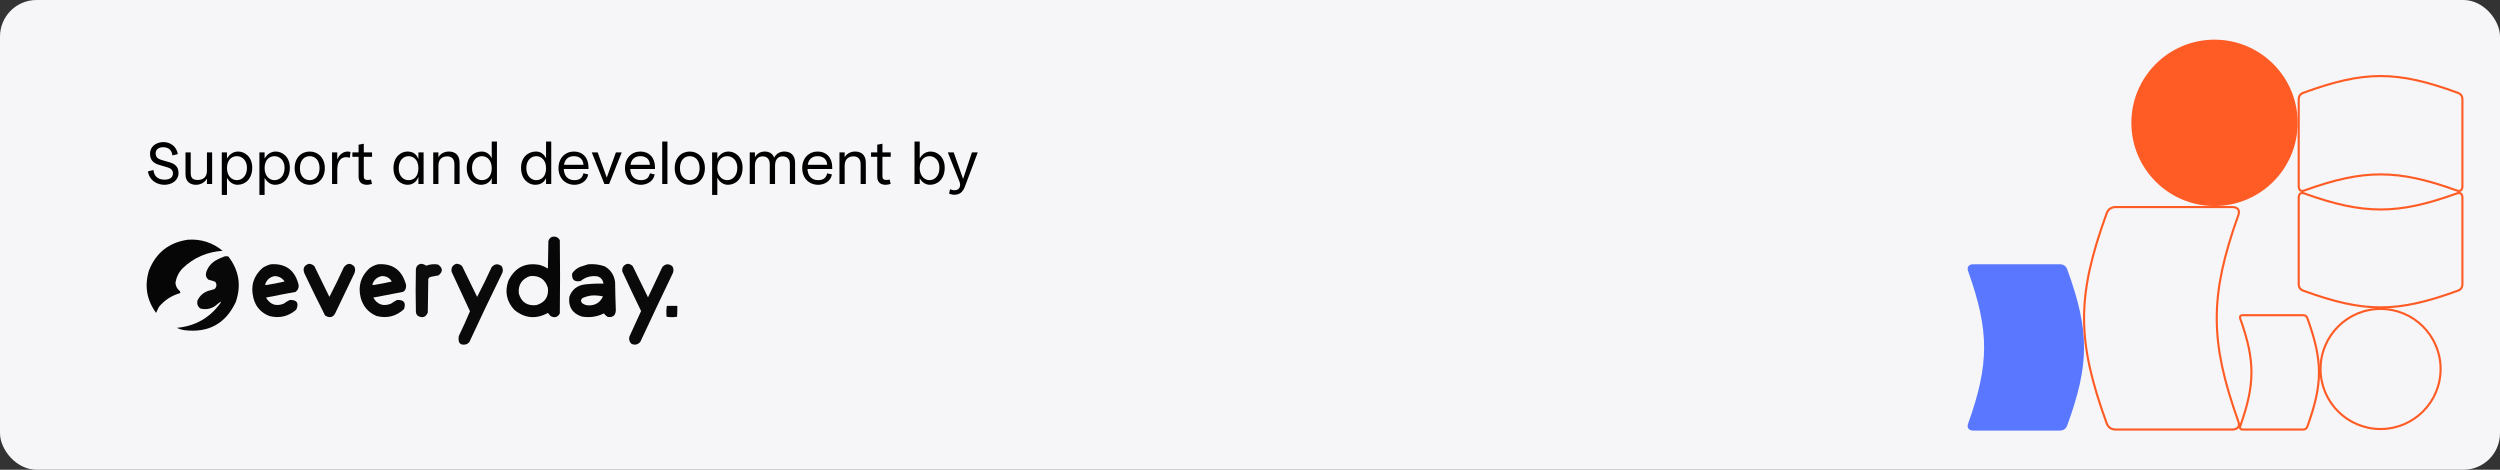<svg width="958" height="180" viewBox="0 0 958 180" fill="none" xmlns="http://www.w3.org/2000/svg">
<rect x="0" y="0" width="958" height="180" fill="#333333" stroke="none"/>
<rect width="958" height="180" rx="14" fill="#F6F6F9"/>
<path d="M57.488 58.908C57.488 56.004 60.032 54.444 62.648 54.444C64.976 54.444 67.616 55.836 68.144 59.052L66.08 59.556C65.768 57.06 64.088 56.412 62.48 56.412C60.752 56.412 59.648 57.324 59.648 58.74C59.648 60.156 60.464 60.852 61.784 61.26L64.928 62.172C66.848 62.724 68.408 63.756 68.408 66.276C68.408 69.18 65.816 70.812 62.984 70.812C60.056 70.812 57.152 69.012 56.696 65.676L58.808 65.148C59.096 68.172 61.304 68.844 63.008 68.844C65.264 68.844 66.272 67.86 66.272 66.444C66.272 65.1 65.36 64.452 63.992 64.068L61.064 63.204C59.096 62.652 57.488 61.572 57.488 58.908ZM81.29 70.5H79.298V68.436C78.338 70.116 76.658 70.812 75.074 70.812C72.986 70.812 71.09 69.66 71.09 66.876V58.404H73.082V66.3C73.082 68.22 73.898 68.964 75.794 68.964C77.714 68.964 79.298 67.932 79.298 65.508V58.404H81.29V70.5ZM91.253 58.068C93.749 58.068 96.653 60.036 96.653 64.26C96.653 68.676 93.869 70.812 91.013 70.812C89.381 70.812 87.917 69.828 86.981 68.148V74.7H84.989V58.404H86.981V60.756C87.677 59.508 89.045 58.068 91.253 58.068ZM90.797 59.844C88.781 59.844 86.981 61.284 86.981 64.404C86.981 67.404 88.781 69.036 90.773 69.036C92.669 69.036 94.637 67.524 94.637 64.308C94.637 61.308 92.645 59.844 90.797 59.844ZM105.667 58.068C108.163 58.068 111.067 60.036 111.067 64.26C111.067 68.676 108.283 70.812 105.427 70.812C103.795 70.812 102.331 69.828 101.395 68.148V74.7H99.403V58.404H101.395V60.756C102.091 59.508 103.459 58.068 105.667 58.068ZM105.211 59.844C103.195 59.844 101.395 61.284 101.395 64.404C101.395 67.404 103.195 69.036 105.187 69.036C107.083 69.036 109.051 67.524 109.051 64.308C109.051 61.308 107.059 59.844 105.211 59.844ZM118.689 58.068C121.857 58.068 124.473 60.468 124.473 64.428C124.473 68.388 121.857 70.812 118.689 70.812C115.497 70.812 112.905 68.388 112.905 64.428C112.905 60.468 115.497 58.068 118.689 58.068ZM118.689 59.844C116.649 59.844 114.921 61.356 114.921 64.428C114.921 67.524 116.649 69.036 118.689 69.036C120.729 69.036 122.457 67.524 122.457 64.428C122.457 61.356 120.729 59.844 118.689 59.844ZM132.622 60.228C130.894 60.228 129.238 61.404 129.238 65.172V70.5H127.246V58.404H129.238V61.14C130.174 58.692 132.094 58.068 133.198 58.068C133.63 58.068 134.014 58.14 134.302 58.26L134.062 60.444C133.678 60.324 133.27 60.228 132.622 60.228ZM137.412 55.452L139.404 55.068V58.404H142.572V60.084H139.404V67.62C139.404 68.508 139.836 68.964 140.892 68.964C141.468 68.964 141.756 68.892 142.164 68.796L142.548 70.476C141.996 70.644 141.228 70.812 140.628 70.812C138.444 70.812 137.412 69.588 137.412 67.692V60.084H135.036V58.404H137.412V55.452ZM156.18 70.812C153.636 70.812 150.78 68.772 150.78 64.428C150.78 60.132 153.612 58.068 156.108 58.068C158.148 58.068 159.492 58.908 160.332 60.924V58.404H162.324V70.5H160.332V67.788C159.756 69.348 158.436 70.812 156.18 70.812ZM156.516 59.844C154.692 59.844 152.796 61.284 152.796 64.476C152.796 67.644 154.692 69.036 156.516 69.036C158.556 69.036 160.332 67.716 160.332 64.476C160.332 61.332 158.532 59.844 156.516 59.844ZM171.388 59.916C169.42 59.916 168.004 61.044 168.004 63.516V70.5H166.012V58.404H168.004V60.276C168.82 58.716 170.572 58.068 171.988 58.068C174.148 58.068 176.116 59.148 176.116 62.388V70.5H174.124V62.964C174.124 60.732 172.924 59.916 171.388 59.916ZM190.426 54.228V70.5H188.434V68.244C187.81 69.612 186.586 70.812 184.234 70.812C181.738 70.812 178.858 68.748 178.858 64.332C178.858 60.108 181.69 58.068 184.57 58.068C186.274 58.068 187.618 58.956 188.434 60.66V54.228H190.426ZM184.69 59.844C182.842 59.844 180.874 61.308 180.874 64.38C180.874 67.524 182.818 69.036 184.666 69.036C186.682 69.036 188.434 67.644 188.434 64.476C188.434 61.428 186.682 59.844 184.69 59.844ZM211.238 54.228V70.5H209.246V68.244C208.622 69.612 207.398 70.812 205.046 70.812C202.55 70.812 199.67 68.748 199.67 64.332C199.67 60.108 202.502 58.068 205.382 58.068C207.086 58.068 208.43 58.956 209.246 60.66V54.228H211.238ZM205.502 59.844C203.654 59.844 201.686 61.308 201.686 64.38C201.686 67.524 203.63 69.036 205.478 69.036C207.494 69.036 209.246 67.644 209.246 64.476C209.246 61.428 207.494 59.844 205.502 59.844ZM219.894 59.844C217.878 59.844 216.486 60.948 216.126 63.156H223.59C223.446 60.852 221.91 59.844 219.894 59.844ZM225.51 64.764H216.03C216.15 67.284 217.494 69.036 220.11 69.036C222.318 69.036 223.206 68.004 223.566 66.42L225.39 66.828C224.934 69.588 222.318 70.812 220.134 70.812C216.726 70.812 214.014 68.388 214.014 64.404C214.014 60.516 216.63 58.068 219.942 58.068C223.23 58.068 225.51 60.396 225.51 64.044V64.764ZM226.774 58.404H229.03L232.51 68.052L236.014 58.404H238.246L233.422 70.5H231.598L226.774 58.404ZM245.371 59.844C243.355 59.844 241.963 60.948 241.603 63.156H249.067C248.923 60.852 247.387 59.844 245.371 59.844ZM250.987 64.764H241.507C241.627 67.284 242.971 69.036 245.587 69.036C247.795 69.036 248.683 68.004 249.043 66.42L250.867 66.828C250.411 69.588 247.795 70.812 245.611 70.812C242.203 70.812 239.491 68.388 239.491 64.404C239.491 60.516 242.107 58.068 245.419 58.068C248.707 58.068 250.987 60.396 250.987 64.044V64.764ZM253.762 54.228H255.754V70.5H253.762V54.228ZM264.329 58.068C267.497 58.068 270.113 60.468 270.113 64.428C270.113 68.388 267.497 70.812 264.329 70.812C261.137 70.812 258.545 68.388 258.545 64.428C258.545 60.468 261.137 58.068 264.329 58.068ZM264.329 59.844C262.289 59.844 260.561 61.356 260.561 64.428C260.561 67.524 262.289 69.036 264.329 69.036C266.369 69.036 268.097 67.524 268.097 64.428C268.097 61.356 266.369 59.844 264.329 59.844ZM279.151 58.068C281.647 58.068 284.551 60.036 284.551 64.26C284.551 68.676 281.767 70.812 278.911 70.812C277.279 70.812 275.815 69.828 274.879 68.148V74.7H272.887V58.404H274.879V60.756C275.575 59.508 276.943 58.068 279.151 58.068ZM278.695 59.844C276.679 59.844 274.879 61.284 274.879 64.404C274.879 67.404 276.679 69.036 278.671 69.036C280.567 69.036 282.535 67.524 282.535 64.308C282.535 61.308 280.543 59.844 278.695 59.844ZM299.877 59.916C298.221 59.916 296.997 61.044 296.997 63.516V70.5H294.981V63.036C294.981 60.804 293.805 59.916 292.269 59.916C290.565 59.916 289.293 61.044 289.293 63.516V70.5H287.301V58.404H289.293V60.252C290.085 58.692 291.669 58.068 293.061 58.068C294.525 58.068 296.013 58.668 296.661 60.42C297.525 58.62 299.229 58.068 300.549 58.068C302.661 58.068 304.677 59.148 304.677 62.388V70.5H302.685V62.916C302.685 60.804 301.509 59.916 299.877 59.916ZM313.293 59.844C311.277 59.844 309.885 60.948 309.525 63.156H316.989C316.845 60.852 315.309 59.844 313.293 59.844ZM318.909 64.764H309.429C309.549 67.284 310.893 69.036 313.509 69.036C315.717 69.036 316.605 68.004 316.965 66.42L318.789 66.828C318.333 69.588 315.717 70.812 313.533 70.812C310.125 70.812 307.413 68.388 307.413 64.404C307.413 60.516 310.029 58.068 313.341 58.068C316.629 58.068 318.909 60.396 318.909 64.044V64.764ZM327.06 59.916C325.092 59.916 323.676 61.044 323.676 63.516V70.5H321.684V58.404H323.676V60.276C324.492 58.716 326.244 58.068 327.66 58.068C329.82 58.068 331.788 59.148 331.788 62.388V70.5H329.796V62.964C329.796 60.732 328.596 59.916 327.06 59.916ZM336.162 55.452L338.154 55.068V58.404H341.322V60.084H338.154V67.62C338.154 68.508 338.586 68.964 339.642 68.964C340.218 68.964 340.506 68.892 340.914 68.796L341.298 70.476C340.746 70.644 339.978 70.812 339.378 70.812C337.194 70.812 336.162 69.588 336.162 67.692V60.084H333.786V58.404H336.162V55.452ZM350.442 54.228H352.434V60.708C353.082 59.556 354.402 58.068 356.61 58.068C359.106 58.068 362.01 60.036 362.01 64.26C362.01 68.676 359.25 70.812 356.37 70.812C354.666 70.812 353.25 69.804 352.434 68.316V70.5H350.442V54.228ZM356.226 59.844C354.234 59.844 352.434 61.284 352.434 64.404C352.434 67.404 354.234 69.036 356.202 69.036C358.074 69.036 359.994 67.524 359.994 64.308C359.994 61.308 358.05 59.844 356.226 59.844ZM365.674 74.628C364.906 74.628 364.162 74.412 363.706 74.196L364.042 72.492C364.378 72.66 364.978 72.9 365.818 72.9C367.642 72.9 368.362 71.316 367.642 69.516L363.202 58.404H365.458L369.058 68.58L372.442 58.404H374.674L369.778 71.436C368.962 73.62 367.738 74.628 365.674 74.628Z" fill="black"/>
<g clip-path="url(#clip0_107_7954)">
<g clip-path="url(#clip1_107_7954)">
<path opacity="0.972" fill-rule="evenodd" clip-rule="evenodd" d="M211.511 90.772C212.854 90.456 213.858 90.879 214.524 92.039C214.646 101.392 214.646 110.746 214.524 120.099C213.694 121.603 212.506 121.935 210.963 121.095C210.606 120.719 210.272 120.327 209.959 119.918C205.389 122.406 201.097 122.014 197.083 118.741C194.111 115.494 193.35 111.783 194.8 107.608C197.293 102.482 201.342 100.46 206.945 101.543C208.007 101.873 209.011 102.326 209.959 102.901C210.019 99.401 210.08 95.901 210.141 92.401C210.344 91.629 210.801 91.085 211.511 90.772ZM203.11 105.797C206.632 105.476 208.915 106.984 209.959 110.323C210.312 113.757 208.82 115.96 205.484 116.931C202.015 117.279 199.793 115.801 198.818 112.496C198.497 109.147 199.928 106.914 203.11 105.797Z" fill="black"/>
<path opacity="0.976" fill-rule="evenodd" clip-rule="evenodd" d="M71.98 91.858C77.018 91.521 81.462 92.939 85.312 96.112C79.398 96.495 74.315 98.697 70.063 102.72C68.486 104.338 67.542 106.269 67.232 108.513C67.381 109.776 67.959 110.802 68.967 111.59C69.056 111.824 69.087 112.066 69.058 112.314C65.793 113.229 63.084 114.979 60.931 117.564C60.512 118.335 60.147 119.119 59.835 119.918C56.201 114.958 55.288 109.527 57.096 103.625C59.765 96.844 64.727 92.922 71.98 91.858Z" fill="black"/>
<path opacity="0.967" fill-rule="evenodd" clip-rule="evenodd" d="M86.226 98.194C86.656 98.165 87.082 98.195 87.504 98.285C91.602 103.588 92.545 109.411 90.335 115.754C86.447 124.034 79.903 127.624 70.702 126.526C69.667 126.391 68.693 126.089 67.78 125.621C74.82 124.976 80.39 121.807 84.491 116.116C84.579 115.945 84.609 115.764 84.582 115.573C83.839 116.095 83.109 116.668 82.39 117.293C80.634 118.438 78.747 118.74 76.729 118.198C75.693 117.378 75.358 116.322 75.724 115.03C76.554 113.365 77.862 112.188 79.651 111.5C80.503 111.259 81.355 111.017 82.208 110.776C83.081 109.93 83.173 108.995 82.482 107.97C81.632 107.651 80.749 107.38 79.834 107.155C78.973 106.406 78.699 105.471 79.012 104.349C79.672 102.348 80.92 100.81 82.756 99.733C83.886 99.112 85.042 98.599 86.226 98.194Z" fill="black"/>
<path opacity="0.958" fill-rule="evenodd" clip-rule="evenodd" d="M118.369 101.09C119.196 101.115 119.896 101.416 120.469 101.996C122.388 105.92 124.305 109.842 126.222 113.763C128.166 110.006 130.022 106.205 131.792 102.358C133.082 100.766 134.421 100.706 135.81 102.177C136.176 103.021 136.176 103.866 135.81 104.711C133.436 109.659 131.062 114.608 128.688 119.556C127.848 121.603 126.478 122.056 124.578 120.914C121.86 115.554 119.212 110.153 116.634 104.711C115.944 102.859 116.523 101.652 118.369 101.09Z" fill="black"/>
<path opacity="0.946" fill-rule="evenodd" clip-rule="evenodd" d="M161.287 101.09C162.037 101.117 162.707 101.358 163.296 101.814C164.791 101.256 166.313 101.105 167.862 101.362C169.736 102.688 169.796 104.076 168.045 105.526C167.067 105.694 166.093 105.875 165.123 106.069C164.656 106.193 164.321 106.464 164.118 106.883C164.057 111.168 163.996 115.452 163.935 119.737C163.2 121.534 161.952 121.986 160.192 121.095C159.702 120.697 159.428 120.185 159.37 119.556C159.248 114.065 159.248 108.573 159.37 103.082C159.555 101.963 160.194 101.3 161.287 101.09Z" fill="black"/>
<path opacity="0.959" fill-rule="evenodd" clip-rule="evenodd" d="M174.802 101.091C175.703 101.056 176.464 101.358 177.085 101.996C179.003 105.92 180.921 109.842 182.838 113.763C184.781 110.007 186.638 106.205 188.408 102.358C189.568 101.057 190.847 100.936 192.243 101.996C192.852 103.022 192.852 104.047 192.243 105.073C188.001 113.725 183.861 122.414 179.824 131.142C179.004 132.004 177.999 132.275 176.811 131.957C176.285 131.73 175.95 131.338 175.806 130.78C175.684 130.116 175.684 129.453 175.806 128.789C177.313 125.651 178.744 122.482 180.098 119.284C177.781 114.237 175.437 109.198 173.067 104.168C172.798 102.647 173.377 101.621 174.802 101.091Z" fill="black"/>
<path opacity="0.96" fill-rule="evenodd" clip-rule="evenodd" d="M240.367 101.09C241.201 101.094 241.901 101.396 242.467 101.996C244.416 105.978 246.362 109.961 248.311 113.944C250.137 110.082 251.964 106.22 253.79 102.358C254.957 101.056 256.236 100.935 257.625 101.996C258.153 102.867 258.215 103.772 257.808 104.711C253.615 113.445 249.476 122.195 245.389 130.961C244.478 132.063 243.351 132.335 242.01 131.776C241.172 131.017 240.898 130.082 241.189 128.97C242.697 125.719 244.189 122.46 245.663 119.194C243.208 114.147 240.803 109.078 238.449 103.987C238.311 102.509 238.949 101.544 240.367 101.09Z" fill="black"/>
<path opacity="0.963" fill-rule="evenodd" clip-rule="evenodd" d="M103.758 101.272C109.229 100.889 112.73 103.303 114.26 108.513C114.703 109.865 114.368 110.982 113.255 111.862C109.47 112.548 105.696 113.272 101.932 114.035C103.525 116.726 105.777 117.511 108.69 116.388C109.436 115.828 110.228 115.345 111.064 114.94C113.819 114.875 114.64 116.113 113.529 118.651C110.537 121.27 107.098 122.085 103.211 121.095C99.965 119.826 97.926 117.503 97.092 114.125C95.955 109.548 97.142 105.716 100.654 102.629C101.635 102.015 102.67 101.563 103.758 101.272ZM105.22 105.797C106.858 105.825 108.137 106.519 109.055 107.879C106.729 108.399 104.386 108.852 102.023 109.237C101.871 109.177 101.719 109.116 101.567 109.056C102.169 107.251 103.386 106.165 105.22 105.797Z" fill="black"/>
<path opacity="0.964" fill-rule="evenodd" clip-rule="evenodd" d="M144.851 101.272C150.229 100.903 153.729 103.257 155.352 108.332C155.773 109.331 155.712 110.296 155.17 111.229C154.948 111.509 154.674 111.72 154.348 111.862C150.57 112.587 146.796 113.311 143.025 114.035C144.627 116.732 146.879 117.517 149.782 116.388C150.549 115.858 151.34 115.375 152.156 114.94C154.787 114.832 155.67 116.009 154.804 118.47C151.803 121.228 148.303 122.103 144.303 121.095C141.096 119.724 139.057 117.341 138.185 113.944C137.15 109.563 138.277 105.852 141.564 102.811C142.566 102.069 143.662 101.556 144.851 101.272ZM146.312 105.798C148.003 105.756 149.281 106.45 150.147 107.88C147.822 108.401 145.478 108.854 143.116 109.237C142.964 109.177 142.812 109.117 142.659 109.056C143.261 107.251 144.479 106.165 146.312 105.798Z" fill="black"/>
<path opacity="0.966" fill-rule="evenodd" clip-rule="evenodd" d="M225.391 101.272C227.587 101.083 229.718 101.355 231.783 102.086C234.073 103.451 235.381 105.472 235.71 108.151C235.754 111.713 235.846 115.274 235.984 118.832C235.926 120.851 234.892 121.726 232.879 121.457C232.305 121.099 231.818 120.646 231.418 120.099C228.687 121.436 225.826 121.828 222.834 121.276C219.267 120.031 217.715 117.526 218.177 113.763C219.183 110.898 221.223 109.299 224.296 108.966C226.635 108.719 228.948 108.629 231.236 108.694C231.06 107.22 230.268 106.285 228.861 105.888C226.459 105.576 224.328 106.179 222.469 107.698C220.034 108.121 218.969 107.125 219.273 104.711C220.045 103.619 221.049 102.805 222.287 102.267C223.333 101.904 224.368 101.572 225.391 101.272ZM226.852 113.22C228.272 113.153 229.672 113.274 231.053 113.582C229.985 115.932 228.128 117.078 225.483 117.022C224.553 116.978 223.731 116.676 223.017 116.117C222.473 115.411 222.534 114.777 223.2 114.216C224.385 113.687 225.603 113.355 226.852 113.22Z" fill="black"/>
<path opacity="0.971" fill-rule="evenodd" clip-rule="evenodd" d="M255.526 117.203C256.864 117.203 258.205 117.203 259.543 117.203C259.575 118.592 259.543 119.98 259.452 121.366C258.113 121.608 256.773 121.608 255.434 121.366C255.288 119.964 255.319 118.576 255.526 117.203Z" fill="black"/>
</g>
</g>
<g clip-path="url(#clip2_107_7954)">
<path d="M941.212 74.216L941.224 74.212L941.235 74.207C942.052 73.855 942.625 73.923 942.98 74.169C943.341 74.418 943.602 74.937 943.602 75.757V108.832C943.602 109.475 943.457 109.999 943.178 110.414C942.899 110.827 942.465 111.163 941.831 111.395C930.097 115.666 921.157 117.789 912.234 117.789C903.311 117.789 894.372 115.666 882.638 111.396C882.003 111.163 881.569 110.827 881.291 110.414C881.011 109.999 880.866 109.475 880.866 108.832V75.757C880.866 74.937 881.127 74.418 881.488 74.169C881.844 73.923 882.417 73.855 883.233 74.207L883.244 74.212L883.256 74.216C894.523 78.246 903.371 80.273 912.234 80.273C921.098 80.273 929.946 78.246 941.212 74.216Z" stroke="#FF5B24" stroke-width="0.818"/>
<path d="M883.256 72.914L883.244 72.918L883.232 72.923C882.416 73.276 881.844 73.208 881.489 72.962C881.128 72.711 880.866 72.189 880.866 71.365V38.141C880.866 37.496 881.011 36.969 881.291 36.551C881.57 36.136 882.004 35.798 882.638 35.565C894.372 31.275 903.312 29.144 912.234 29.144C921.157 29.144 930.096 31.275 941.83 35.565C942.464 35.798 942.898 36.136 943.177 36.551C943.457 36.969 943.602 37.496 943.602 38.141V71.365C943.602 72.189 943.341 72.711 942.979 72.962C942.624 73.208 942.052 73.276 941.236 72.923L941.224 72.918L941.213 72.914C929.946 68.866 921.098 66.83 912.234 66.83C903.37 66.83 894.522 68.866 883.256 72.914Z" stroke="#FF5B24" stroke-width="0.818"/>
<path d="M858.529 122.298L858.525 122.286L858.52 122.274C858.285 121.723 858.342 121.366 858.482 121.161C858.626 120.952 858.941 120.777 859.488 120.777H882.518C882.946 120.777 883.286 120.874 883.55 121.054C883.813 121.233 884.034 121.515 884.188 121.942C887.16 130.177 888.633 136.442 888.633 142.689C888.633 148.937 887.16 155.201 884.188 163.437C884.034 163.864 883.813 164.146 883.55 164.325C883.286 164.504 882.946 164.602 882.518 164.602H859.488C858.941 164.602 858.626 164.426 858.482 164.217C858.342 164.013 858.285 163.656 858.52 163.104L858.525 163.092L858.529 163.081C861.338 155.162 862.754 148.933 862.754 142.689C862.754 136.445 861.338 130.217 858.529 122.298Z" stroke="#FF5B24" stroke-width="0.818"/>
<path d="M756.191 165H789.26C790.664 165 791.686 164.362 792.196 162.96C800.751 139.374 800.751 126.88 792.196 103.295C791.686 101.892 790.664 101.255 789.26 101.255H756.191C754.403 101.255 753.509 102.402 754.275 104.187C762.319 126.753 762.319 139.502 754.275 162.068C753.509 163.852 754.403 165 756.191 165Z" fill="#5A78FF"/>
<path d="M889.23 141.394C889.23 128.687 899.529 118.386 912.234 118.386C924.938 118.386 935.237 128.687 935.237 141.394C935.237 154.101 924.938 164.402 912.234 164.402C899.529 164.402 889.23 154.101 889.23 141.394Z" stroke="#FF5B24" stroke-width="0.818"/>
<path d="M848.602 15.199C831.003 15.199 816.736 29.469 816.736 47.072C816.736 64.674 831.003 78.944 848.602 78.944C866.201 78.944 880.468 64.674 880.468 47.072C880.468 29.469 866.201 15.199 848.602 15.199Z" fill="#FF5B24"/>
<path d="M857.614 161.175L857.618 161.187L857.623 161.199C858.108 162.33 858.03 163.163 857.661 163.699C857.289 164.24 856.537 164.602 855.407 164.602H810.823C809.937 164.602 809.202 164.401 808.615 164.003C808.03 163.607 807.559 162.993 807.239 162.111C801.479 146.209 798.612 134.083 798.612 121.972C798.612 109.862 801.479 97.735 807.239 81.834C807.559 80.951 808.03 80.338 808.615 79.941C809.202 79.544 809.937 79.343 810.823 79.343H855.407C856.537 79.343 857.289 79.705 857.661 80.246C858.03 80.781 858.108 81.614 857.623 82.746L857.618 82.757L857.614 82.769C852.184 98.022 849.457 109.99 849.457 121.972C849.457 133.955 852.184 145.922 857.614 161.175Z" stroke="#FF5B24" stroke-width="0.818"/>
</g>
<defs>
<clipPath id="clip0_107_7954">
<rect width="304" height="42" fill="white" transform="translate(56 90.5)"/>
</clipPath>
<clipPath id="clip1_107_7954">
<rect width="204" height="42" fill="white" transform="translate(56 90.5)"/>
</clipPath>
<clipPath id="clip2_107_7954">
<rect width="190" height="150" fill="white" transform="translate(754 15)"/>
</clipPath>
</defs>
</svg>

